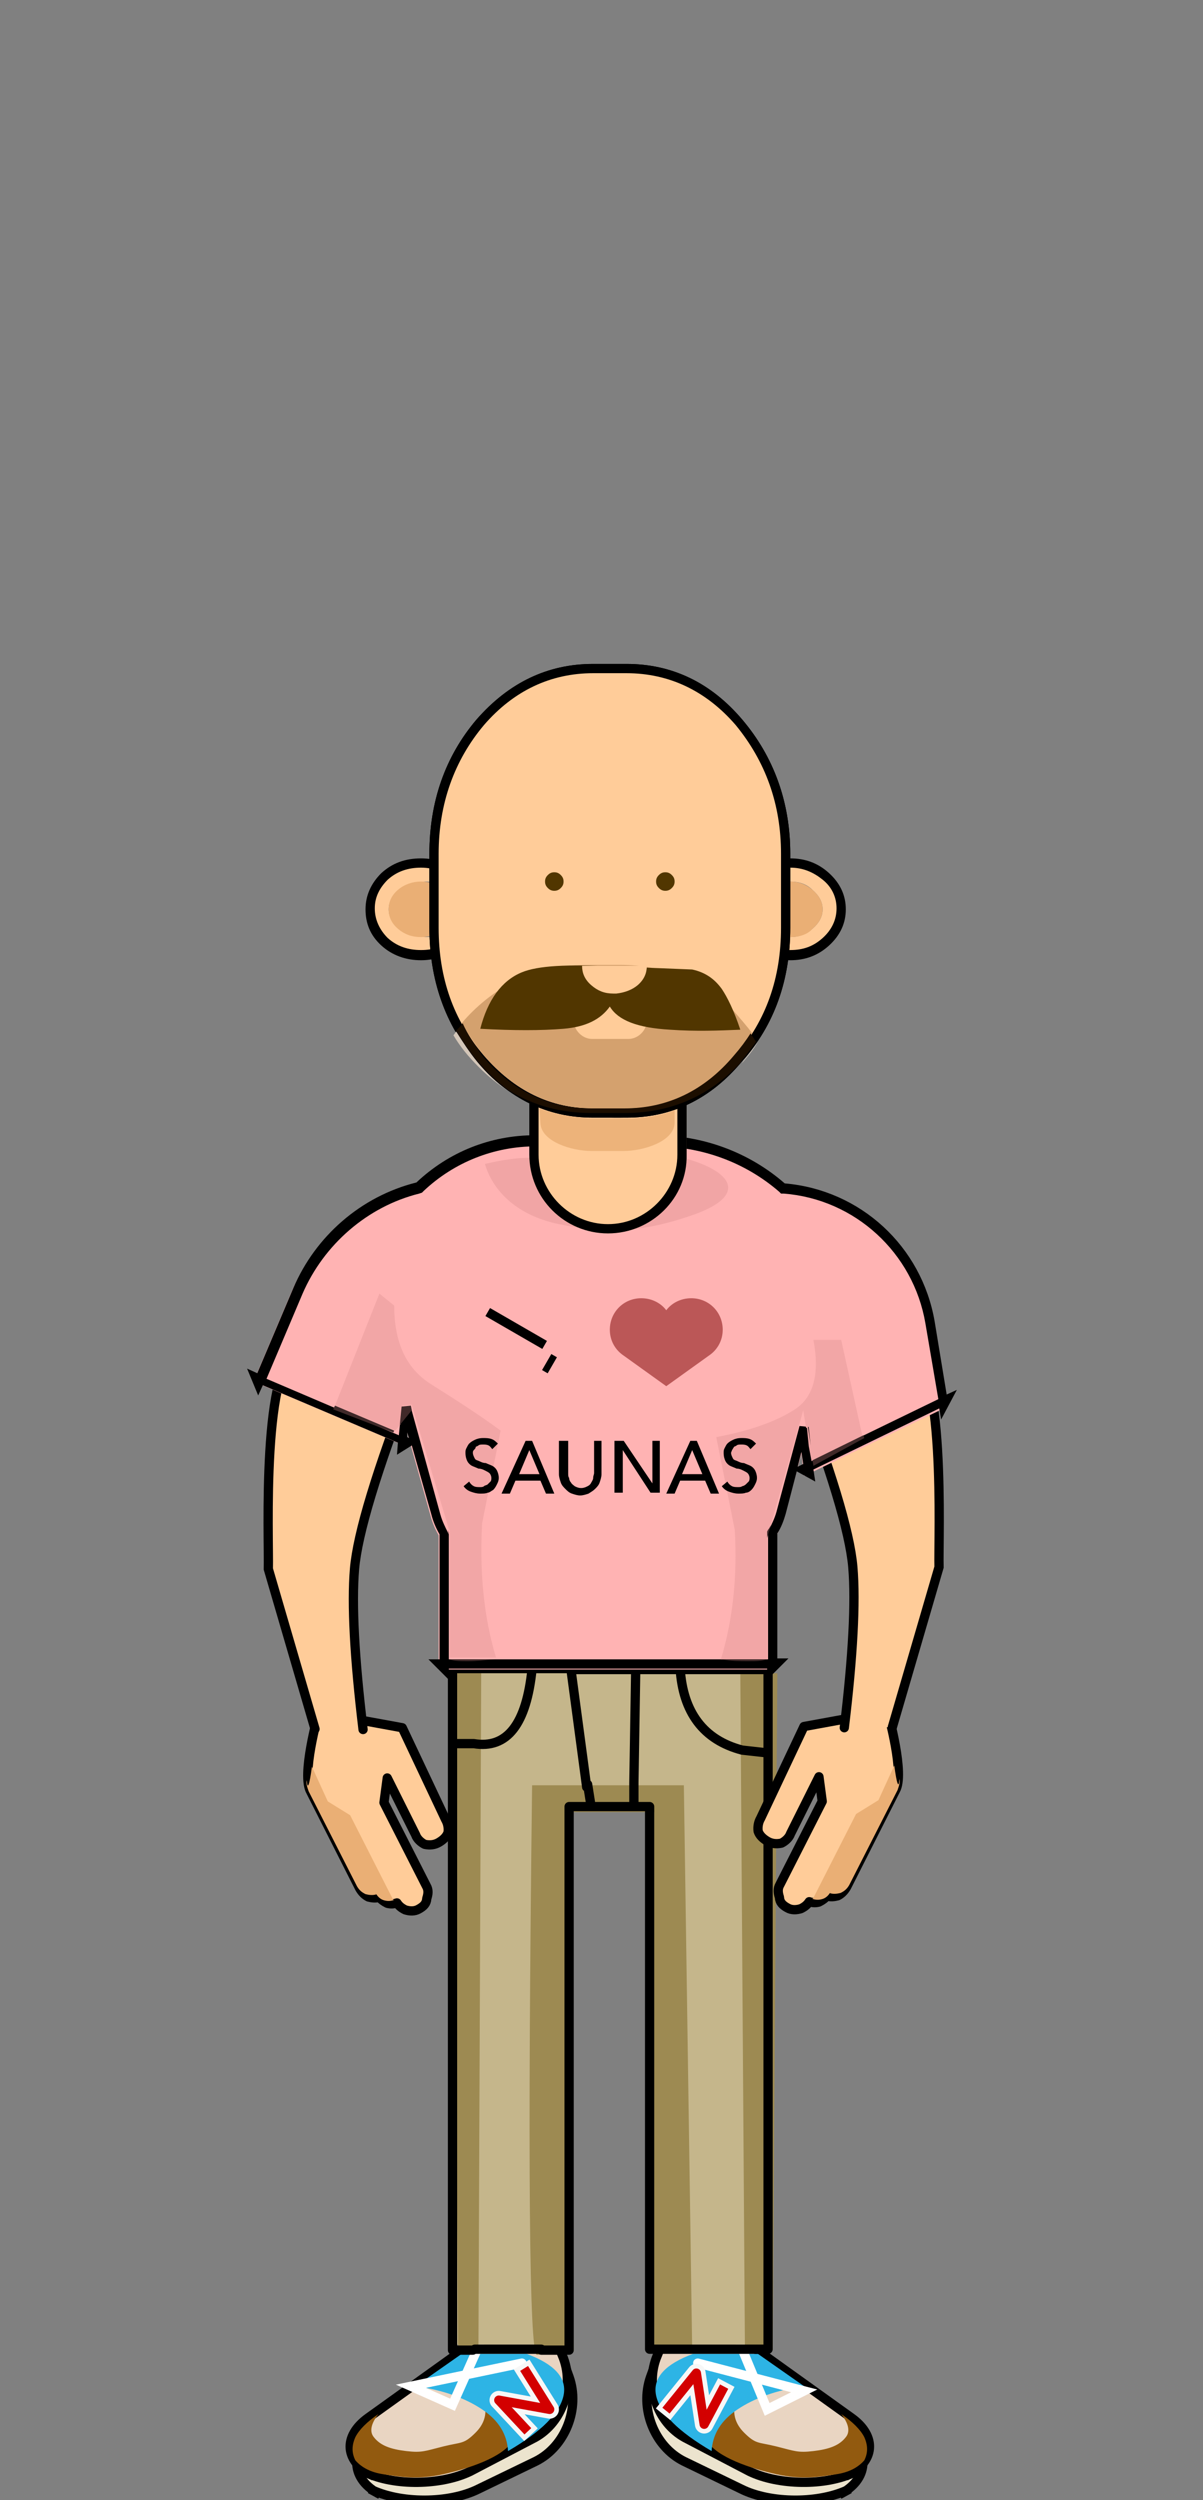 <?xml version="1.0" encoding="utf-8"?>
<!-- Generator: Adobe Illustrator 22.0.1, SVG Export Plug-In . SVG Version: 6.00 Build 0)  -->
<!DOCTYPE svg PUBLIC "-//W3C//DTD SVG 1.1//EN" "http://www.w3.org/Graphics/SVG/1.1/DTD/svg11.dtd">
<svg version="1.1" id="Layer_1" xmlns="http://www.w3.org/2000/svg" xmlns:xlink="http://www.w3.org/1999/xlink" x="0px" y="0px"
	 viewBox="0 0 130 270" style="enable-background:new 0 0 130 270;" xml:space="preserve">
<rect x="0" y="0" width="130" height="270" fill="#808080" stroke="none"/>
<style type="text/css">
	.st0{fill:#ECE4CE;stroke:#000000;stroke-linecap:round;}
	.st1{fill:#E9D5C2;stroke:#000000;stroke-linecap:round;}
	.st2{fill:#925A0F;}
	.st3{fill:#2DB4E5;}
	.st4{fill:none;stroke:#FFFFFF;stroke-linecap:round;}
	.st5{fill:none;stroke:#F7F7F7;stroke-width:2;stroke-linecap:square;stroke-linejoin:round;}
	.st6{fill:none;stroke:#D30000;stroke-linecap:square;stroke-linejoin:round;}
	.st7{fill:#C5B68B;}
	.st8{fill:#9D8A52;}
	.st9{fill:none;stroke:#000000;stroke-linecap:round;stroke-linejoin:round;}
	.st10{fill:#FFCC99;stroke:#000000;stroke-linecap:round;stroke-linejoin:round;}
	.st11{fill:#EAAF75;}
	.st12{fill:#FFCC99;stroke:#000000;stroke-linecap:round;}
	.st13{fill:#FFB3B3;}
	.st14{fill:#F2A6A6;}
	.st15{fill:#402929;}
	.st16{fill:#BB5757;}
	.st17{fill:#F1A5A5;}
	.st18{fill:#FFCC99;}
	.st19{fill:#EDB37A;}
	.st20{fill:#454545;}
	.st21{fill:#D4C6B8;}
	.st22{fill:#D4A16E;}
	.st23{fill:#1C0E00;}
	.st24{fill:#513600;}
</style>
<title>sasha</title>
<desc>Created with Sketch.</desc>
<g id="Page-1">
	<g id="Artboard-Copy" transform="translate(-908, -197)">
		<g id="sasha" transform="translate(901, 198)">
			<g id="shoe" transform="translate(18, 178)">
				<path id="Rectangle-50" class="st0" d="M46.9,86.8c3.2-1.6,4.8-5.7,3.6-9.1l-0.4-1.1c-1.3-3.4-4.7-4.4-7.6-2.3l-12.9,9.3
					c-2.9,2.1-2.7,5.2,0.5,6.8L29,89.8c3.2,1.6,8.5,1.6,11.7,0L46.9,86.8z"/>
				<path id="Rectangle-50_1_" class="st1" d="M46.5,84.4c3.1-1.5,4.6-5.4,3.4-8.7l-0.4-1c-1.2-3.2-4.5-4.2-7.3-2.2l-13.4,9.6
					c-2.8,2-2.6,4.8,0.6,6.3L28.5,88c3.1,1.5,8.2,1.4,11.3-0.1L46.5,84.4z"/>
				<path id="Path-19" class="st2" d="M29.9,81.7c-0.8,1-1,1.9-0.5,2.5c0.7,0.9,1.8,1.3,3.5,1.5s2,0,4-0.5s2.2-0.2,3.5-1.5
					c0.9-0.9,1.2-1.9,1-3c2.7,1.4,3.7,2.7,3,3.9c-1.1,1.8-4.8,3-7.5,3.6s-4.6,0.3-6.5,0c-1.3-0.2-2.3-0.7-3-1.5
					c-0.4-0.8-0.4-1.6,0-2.5C27.8,83.4,28.7,82.5,29.9,81.7z"/>
				<path id="Path-20" class="st3" d="M43.9,85.7c-0.1-1.8-1-3.3-2.8-4.5s-4.2-2.1-7.2-2.5l5-3.5h7c3,1.1,4.4,2.6,4,4.5
					S47.5,83.6,43.9,85.7z"/>
				<polyline id="Path-10" class="st4" points="40.8,74.2 37.9,80.7 33.4,78.7 45.4,76.2 				"/>
				<g id="Path-21">
					<g>
						<polyline id="path-1" class="st5" points="45.7,83.2 42.9,80.2 48.4,81.2 45.9,77.2 						"/>
					</g>
					<g>
						<polyline id="path-1_1_" class="st6" points="45.7,83.2 42.9,80.2 48.4,81.2 45.9,77.2 						"/>
					</g>
				</g>
			</g>
			
				<g id="shoe-copy" transform="translate(62, 188) scale(-1, 1) translate(-62, -188) translate(50, 178)">
				<path id="Rectangle-50_2_" class="st0" d="M-6.9,86.8c3.2-1.6,4.8-5.7,3.6-9.1l-0.4-1.1c-1.3-3.4-4.7-4.4-7.6-2.3l-12.9,9.3
					c-2.9,2.1-2.7,5.2,0.5,6.8l-1.1-0.6c3.2,1.6,8.5,1.6,11.7,0L-6.9,86.8z"/>
				<path id="Rectangle-50_3_" class="st1" d="M-7.3,84.4c3.1-1.5,4.6-5.4,3.4-8.7l-0.4-1c-1.2-3.2-4.5-4.2-7.3-2.2L-25,82.1
					c-2.8,2-2.6,4.8,0.6,6.3l-0.9-0.4c3.1,1.5,8.2,1.4,11.3-0.1L-7.3,84.4z"/>
				<path id="Path-19_1_" class="st2" d="M-23.9,81.7c-0.8,1-1,1.9-0.5,2.5c0.7,0.9,1.8,1.3,3.5,1.5s2,0,4-0.5s2.2-0.2,3.5-1.5
					c0.9-0.9,1.2-1.9,1-3c2.7,1.4,3.7,2.7,3,3.9c-1.1,1.8-4.8,3-7.5,3.6s-4.6,0.3-6.5,0c-1.3-0.2-2.3-0.7-3-1.5
					c-0.4-0.8-0.4-1.6,0-2.5C-26,83.4-25.1,82.5-23.9,81.7z"/>
				<path id="Path-20_1_" class="st3" d="M-9.9,85.7c-0.1-1.8-1-3.3-2.8-4.5s-4.2-2.1-7.2-2.5l5-3.5h7c3,1.1,4.4,2.6,4,4.5
					S-6.3,83.6-9.9,85.7z"/>
				<polyline id="Path-10_1_" class="st4" points="-13,74.2 -15.9,81.2 -19.9,79.2 -8.4,76.2 				"/>
				
					<g id="Path-21_1_" transform="translate(18.75, 9) scale(1, -1) rotate(71) translate(-18.75, -9) ">
					<g>
						<polyline id="path-2" class="st5" points="-57.3,14.3 -60.1,11.3 -54.6,12.3 -57.1,8.3 						"/>
					</g>
					<g>
						<polyline id="path-2_1_" class="st6" points="-57.3,14.3 -60.1,11.3 -54.6,12.3 -57.1,8.3 						"/>
					</g>
				</g>
			</g>
			<g id="pants" transform="translate(29, 108)">
				<polygon id="pant" class="st7" points="60.9,71.2 27,71.2 27,144.2 39,144.2 39,86.2 48,86.2 48,144.2 60.9,144.2 				"/>
				<path id="shadow" class="st8" d="M58,71.7l0.5,73.1h3L62,71.7C62,71.7,58,71.7,58,71.7z M35.5,83.8C35,124.6,35.2,145,36,145.3
					c0.2,0,1.5-0.1,4-0.4l-0.5-58.2h9.2v58.1h4.1l-0.9-61L35.5,83.8L35.5,83.8z M30,71.7l-3-0.5l0.5,73.6h2.2L30,71.7z"/>
				<path id="pant-lines" class="st9" d="M39.7,71.2h-4.2c-0.6,6-2.7,8.7-6.3,8.1h-2 M36.5,144.7h-7.2 M41.4,84l-1.7-12.7h11.6h6.9
					H61v8.8v64.6h-2.8h-7.7h-2.3V86.1h-1.8h-4.7h-2.2v58.7h-3 M35.5,71.2h-8.6v8.4v65.2h2.2 M51.5,71.2c0.3,4.7,2.5,7.7,6.7,8.8
					l2.7,0.3 M46.7,71.2l-0.2,12.3v2.1 M41.5,83.7l0.3,1.9"/>
			</g>
			
				<g id="arm1" transform="translate(70.778, 103.376) scale(-1, 1) rotate(-15) translate(-70.778, -103.376) translate(58.778, 71.876)">
				
					<g id="Group" transform="translate(8.047, 50.408) rotate(-4) translate(-8.047, -50.408) translate(1.547, 38.408)">
					<path id="Layer0_17_MEMBER_3_MEMBER_0_MEMBER_1_1_STROKES" class="st10" d="M-36.8,63.5l1.2,10.9c0.1,0.5,0,1-0.2,1.4
						c-0.3,0.4-0.8,0.6-1.3,0.7s-1,0-1.5-0.3c-0.3-0.3-0.6-0.8-0.6-1.3l-0.9-6.8l-1.2,2.4l1.4,10c0.1,0.5-0.1,0.9-0.4,1.3
						c-0.2,0.5-0.6,0.7-1.2,0.8c-0.5,0.1-1-0.1-1.4-0.4c-0.3-0.3-0.5-0.6-0.6-1c-0.4,0-0.7-0.1-1-0.3c-0.3-0.3-0.5-0.6-0.6-0.9
						c-0.4,0-0.8-0.2-1.1-0.4c-0.3-0.3-0.5-0.7-0.6-1.2l-1.6-11.6c-0.4-2,3.4-7.5,3.6-7.8L-36.8,63.5z"/>
					<path id="Shape" class="st11" d="M-47.4,64.3c-0.9,1.8-1.3,2.3-1,1.2c-0.2,0.3-0.2,0.7-0.2,1.2l1.6,11.4
						c0.1,0.5,0.3,0.8,0.6,1.1c0.3,0.2,0.7,0.4,1.1,0.4c-0.1-0.1-0.1-0.2-0.1-0.4c0,0.1,0,0.3,0.1,0.4c0.1,0.4,0.3,0.7,0.6,0.9
						c0.3,0.2,0.6,0.3,1,0.3c-0.1-0.1-0.1-0.1-0.1-0.2l-1.4-10l-1.8-2.2L-47.4,64.3z"/>
				</g>
				<path id="Rectangle-49" class="st12" d="M-40.8,102.4l-0.4-18c0.9-3,5.1-22.2,9.6-22.2l10.7,6.4c-6.2,8.5-10,14.6-11.3,18.2
					c-1.3,3.6-2.5,9.3-3.6,17"/>
			</g>
			
				<g id="arm1_1_" transform="translate(19.744, 103.532) rotate(-15) translate(-19.744, -103.532) translate(7.744, 72.032)">
				
					<g id="Group_1_" transform="translate(8.047, 50.408) rotate(-4) translate(-8.047, -50.408) translate(1.547, 38.408)">
					<path id="Layer0_17_MEMBER_3_MEMBER_0_MEMBER_1_1_STROKES_1_" class="st10" d="M14.1,81l1.2,10.9c0.1,0.5,0,1-0.2,1.4
						c-0.3,0.4-0.8,0.6-1.3,0.7s-1,0-1.5-0.3c-0.3-0.3-0.6-0.8-0.6-1.3l-0.9-6.8L9.6,88L11,98c0.1,0.5-0.1,0.9-0.4,1.3
						c-0.2,0.5-0.6,0.7-1.2,0.8c-0.5,0.1-1-0.1-1.4-0.4c-0.3-0.3-0.5-0.6-0.6-1c-0.4,0-0.7-0.1-1-0.3c-0.3-0.3-0.5-0.6-0.6-0.9
						c-0.4,0-0.8-0.2-1.1-0.4c-0.3-0.3-0.5-0.7-0.6-1.2L2.5,84.3c-0.4-2,3.4-7.5,3.6-7.8L14.1,81z"/>
					<path id="Shape_1_" class="st11" d="M3.5,81.8c-0.9,1.8-1.3,2.3-1,1.2c-0.2,0.3-0.2,0.7-0.2,1.2l1.6,11.4
						c0.1,0.5,0.3,0.8,0.6,1.1c0.3,0.2,0.7,0.4,1.1,0.4c-0.1-0.1-0.1-0.2-0.1-0.4c0,0.1,0,0.3,0.1,0.4c0.1,0.4,0.3,0.7,0.6,0.9
						c0.3,0.2,0.6,0.3,1,0.3c-0.1-0.1-0.1-0.1-0.1-0.2l-1.4-10l-1.8-2.2L3.5,81.8z"/>
				</g>
				<path id="Rectangle-49_1_" class="st12" d="M11.3,116.4l-0.4-18c0.9-3,5.1-22.2,9.6-22.2l10.7,6.4c-6.2,8.5-10,14.6-11.3,18.2
					c-1.3,3.6-2.5,9.3-3.6,17"/>
			</g>
			<g>
				<path class="st13" d="M51,153.7l2.5,8.9c0.2,0.8,0.5,1.5,0.9,2.2v14.5h36.5v-14.5c0.4-0.7,0.7-1.4,0.9-2.1l1.8-6.7l0.3,2.4
					l15.5-7.5l-1.5-9c-1.4-8.1-8.1-14.2-16.2-14.9c-3.8-3.3-8.7-5.2-14-5.2h-13c-4.9,0-9.4,1.9-12.8,5.1
					c-5.9,1.5-10.8,5.7-13.3,11.4l-4.2,9.9l16.5,7L51,153.7"/>
				<path d="M89.9,180.4v-1.2H55.5v1.2l-2.2-2.2h1.2v-13.5c-0.4-0.7-0.7-1.4-0.9-2.2l-2.1-7.4l-1.6,1l0.1-1.3l-14.6-6.2l0,0
					l-0.5,1.1l-1.2-2.9l1.1,0.5l3.9-9.2c2.4-5.6,7.3-9.9,13.3-11.4l0,0c3.5-3.3,8-5.1,12.8-5.1h13c5.1,0,10.1,1.8,14,5.2
					c8.2,0.7,14.8,6.8,16.2,14.9l1.3,7.9l1.1-0.5l-1.7,3.2l-0.2-1.2l-13.6,6.6l0.2,1.3l-2-1.1l-1.2,4.6c-0.2,0.7-0.5,1.5-0.9,2.1
					v13.5h1.2L89.9,180.4 M55.5,178.2H90v-13.8l0.1-0.2c0.3-0.6,0.6-1.2,0.8-1.9l2.5-9.3l1,0.1l0.4,3.6l13.6-6.6l-1.4-8.2
					c-1.3-7.6-7.6-13.4-15.3-14h-0.3l-0.2-0.2c-3.7-3.2-8.4-4.9-13.3-4.9h-13c-4.5,0-8.8,1.7-12.1,4.8l-0.2,0.2l-0.3,0.1
					c-5.6,1.4-10.3,5.5-12.6,10.8l-3.9,9.2l14.3,6.1l0.3-2.9l1-0.1l3.2,11.6c0.2,0.7,0.5,1.3,0.8,1.9l0.1,0.2L55.5,178.2
					 M93.6,155.8l-0.4,1.6l0.6-0.3L93.6,155.8 M51,154.2l0.2,0.1l-0.2-0.6V154.2"/>
				<path class="st14" d="M48,138.7l-4.8,12.1l6.5,2.7l0.6-0.7l0.2-2l1-0.1l0.1,0.4l0,0l3.9,13l0,0l0.1,0.2V178h5l0,0
					c-1.3-4.3-1.8-9.2-1.5-14.5l2-10c-2.3-1.7-4.8-3.3-7.5-5s-4-4.5-4-8.5L48,138.7"/>
				<path class="st15" d="M55.4,164.2l0.1,0.5v13.5c0.6,0.2,1.3,0.2,2.1,0.2s1.8-0.1,2.9-0.2h-5v-13.7L55.4,164.2
					C55.4,164.3,55.4,164.3,55.4,164.2 M43.2,150.8l-0.2,0.4l6.5,2.5l0.1-0.2L43.2,150.8 M51.4,150.8l-1,0.1l-0.2,2l1.3-1.6
					L51.4,150.8"/>
				<path class="st14" d="M97.9,143.7h-3c0.7,3.7,0,6.2-2,7.5s-4.8,2.3-8.5,3l2,10c0.3,5-0.2,9.7-1.5,14l0,0h5l0,0v-13v-0.1v-0.7
					l0.1-0.2c0.1-0.2,0.2-0.4,0.3-0.5l2.3-8.1l0.7-2.5l0,0l0.5-1.8l0.3,1.9h0.1l0.2,2l0.3,1.6l5.5-2.7L97.9,143.7"/>
				<path class="st15" d="M89.9,178.2h-5c1.1,0.2,2.1,0.2,2.9,0.2S89.3,178.4,89.9,178.2 M90.3,163.7c-0.1,0.2-0.2,0.4-0.3,0.5
					l-0.1,0.2v0.7L90.3,163.7 M100.3,154l-5.5,2.7l0.1,0.6l5.5-3L100.3,154 M94.3,153.1l0.3,2l-0.2-2H94.3 M93.3,153l-0.7,2.5
					L93.3,153L93.3,153"/>
				<rect x="62.3" y="138.9" transform="matrix(0.5 -0.866 0.866 0.5 -91.982 125.629)" width="1" height="7.1"/>
				<rect x="65.4" y="145.9" transform="matrix(0.5 -0.866 0.866 0.5 -93.473 130.646)" width="2" height="0.7"/>
				<path d="M57.7,159c0.1,0.2,0.3,0.4,0.5,0.5s0.4,0.1,0.7,0.1c0.1,0,0.3,0,0.4-0.1s0.3-0.1,0.4-0.2s0.2-0.2,0.3-0.3
					c0.1-0.1,0.1-0.3,0.1-0.4c0-0.2-0.1-0.4-0.2-0.5s-0.3-0.2-0.5-0.3s-0.4-0.2-0.7-0.2c-0.2-0.1-0.5-0.2-0.7-0.3s-0.4-0.3-0.5-0.5
					s-0.2-0.5-0.2-0.9c0-0.2,0-0.3,0.1-0.5s0.2-0.4,0.3-0.5c0.2-0.2,0.4-0.3,0.6-0.4c0.2-0.1,0.5-0.2,0.9-0.2c0.3,0,0.6,0,0.9,0.1
					s0.5,0.3,0.7,0.5l-0.6,0.6c-0.1-0.1-0.2-0.3-0.4-0.4c-0.2-0.1-0.4-0.1-0.6-0.1s-0.4,0-0.5,0.1s-0.3,0.1-0.3,0.2
					s-0.1,0.2-0.2,0.3s-0.1,0.2-0.1,0.3c0,0.2,0.1,0.4,0.2,0.6c0.1,0.2,0.3,0.2,0.5,0.3s0.4,0.2,0.7,0.2c0.2,0.1,0.5,0.2,0.7,0.3
					s0.4,0.3,0.5,0.5s0.2,0.5,0.2,0.8s-0.1,0.5-0.2,0.7s-0.2,0.4-0.4,0.6c-0.2,0.1-0.4,0.3-0.6,0.3c-0.2,0.1-0.5,0.1-0.8,0.1
					c-0.4,0-0.7-0.1-1-0.2s-0.6-0.3-0.8-0.6L57.7,159z"/>
				<path d="M63.8,154.6h0.7l2.4,5.7H66l-0.6-1.4h-2.7l-0.6,1.4h-0.9L63.8,154.6z M65.3,158.2l-1.1-2.6l0,0l-1.1,2.6H65.3z"/>
				<path d="M68.4,154.6v3.5c0,0.2,0,0.4,0.1,0.5c0,0.2,0.1,0.4,0.2,0.5c0.1,0.2,0.3,0.3,0.4,0.4c0.2,0.1,0.4,0.2,0.7,0.2
					s0.5-0.1,0.7-0.2c0.2-0.1,0.3-0.2,0.4-0.4s0.2-0.3,0.2-0.5s0.1-0.4,0.1-0.5v-3.5H72v3.6c0,0.3-0.1,0.6-0.2,0.9
					c-0.1,0.3-0.3,0.5-0.5,0.7s-0.4,0.3-0.7,0.5c-0.3,0.1-0.6,0.2-0.9,0.2s-0.6-0.1-0.9-0.2c-0.3-0.1-0.5-0.3-0.7-0.5
					s-0.4-0.4-0.5-0.7s-0.2-0.6-0.2-0.9v-3.6H68.4z"/>
				<polygon points="73.4,154.6 74.4,154.6 77.5,159.2 77.5,159.2 77.5,154.6 78.3,154.6 78.3,160.2 77.3,160.2 74.3,155.6 
					74.3,155.6 74.3,160.2 73.4,160.2 				"/>
				<path d="M81.6,154.6h0.7l2.4,5.7h-0.9l-0.6-1.4h-2.7l-0.6,1.4H79L81.6,154.6z M82.9,158.2l-1.1-2.6l0,0l-1.1,2.6H82.9z"/>
				<path d="M85.6,159c0.1,0.2,0.3,0.4,0.5,0.5s0.4,0.1,0.7,0.1c0.1,0,0.3,0,0.4-0.1c0.1,0,0.3-0.1,0.4-0.2s0.2-0.2,0.3-0.3
					c0.1-0.1,0.1-0.3,0.1-0.4c0-0.2-0.1-0.4-0.2-0.5s-0.3-0.2-0.5-0.3s-0.4-0.2-0.7-0.2c-0.2-0.1-0.5-0.2-0.7-0.3s-0.4-0.3-0.5-0.5
					s-0.2-0.5-0.2-0.9c0-0.2,0-0.3,0.1-0.5s0.2-0.4,0.3-0.5c0.2-0.2,0.4-0.3,0.6-0.4c0.2-0.1,0.5-0.2,0.9-0.2c0.3,0,0.6,0,0.9,0.1
					s0.5,0.3,0.7,0.5l-0.6,0.6c-0.1-0.1-0.2-0.3-0.4-0.4c-0.2-0.1-0.4-0.1-0.6-0.1s-0.4,0-0.5,0.1s-0.3,0.1-0.3,0.2
					c-0.1,0.1-0.1,0.2-0.2,0.3c0,0.1-0.1,0.2-0.1,0.3c0,0.2,0.1,0.4,0.2,0.6s0.3,0.2,0.5,0.3s0.4,0.2,0.7,0.2
					c0.2,0.1,0.5,0.2,0.7,0.3s0.4,0.3,0.5,0.5s0.2,0.5,0.2,0.8s-0.1,0.5-0.2,0.7s-0.2,0.4-0.4,0.6s-0.4,0.3-0.6,0.3
					c-0.2,0.1-0.5,0.1-0.8,0.1c-0.4,0-0.7-0.1-1-0.2s-0.6-0.3-0.8-0.6L85.6,159z"/>
				<path class="st16" d="M74.4,145.4c-0.9-0.6-1.5-1.6-1.5-2.8c0-1.9,1.5-3.4,3.4-3.4c1.1,0,2.1,0.5,2.7,1.3
					c0.6-0.8,1.6-1.3,2.7-1.3c1.9,0,3.4,1.5,3.4,3.4c0,1.2-0.6,2.2-1.5,2.8l-4.6,3.3L74.4,145.4z"/>
				<path class="st17" d="M65.4,124.2c-1-0.3-3-0.2-6,0.5c0.8,2.7,3.2,5.5,8,6.5s8.8,1,14.5-1s4.5-4.5-0.5-6
					C78.1,124.2,72.7,124.2,65.4,124.2z"/>
				<path class="st18" d="M72.7,108.2c4.7,0,8.5,3.8,8.5,8.5v7c0,4.7-3.8,8.5-8.5,8.5s-8.5-3.8-8.5-8.5v-7
					C64.3,112,68,108.2,72.7,108.2"/>
				<path d="M72.7,132.2c-4.7,0-8.5-3.8-8.5-8.5v-7c0-4.7,3.8-8.5,8.5-8.5s8.5,3.8,8.5,8.5v7C81.3,128.4,77.4,132.2,72.7,132.2
					 M72.7,109.2c-4.1,0-7.5,3.4-7.5,7.5v7c0,4.1,3.4,7.5,7.5,7.5s7.5-3.4,7.5-7.5v-7C80.3,112.6,76.9,109.2,72.7,109.2"/>
				<path class="st19" d="M65.3,118.7l0.1,1.6c0.1,2,3.4,3,5.5,3h3.5c2.1,0,5.4-1,5.5-3v-1.4c-1.6,0.6-3.4,0.9-5.2,0.9h-0.6
					c-0.1,0-0.2,0-0.3,0c-0.1,0-0.2,0-0.3,0H71C69.1,119.7,67.1,119.4,65.3,118.7"/>
				<path d="M73.9,119.7c-0.7,0-1.5,0-2.3-0.1l-4.8-0.5h-0.1c-2.8-1-5.9-5.2-9.5-12.6c-0.1-0.2-0.2-0.3-0.2-0.5
					c-0.3-0.3-0.6-0.5-0.8-0.9c-1.6-1.7-2.5-3.6-2.7-5.7c0-0.3-0.1-1,0.4-1.1s0.8,0.4,1.4,1.5c0.4,0.9,1.2,2.7,2.5,5.5l0.7,0.5
					c1-1.7,2.1-3.6,3.3-5.6c0.9-1.5,2.5-2.3,4.7-2.6c1.1-0.1,2.1-0.1,2.9,0.1l-0.2,1c-0.8-0.2-1.7-0.2-2.6-0.1
					c-1.9,0.2-3.2,0.9-3.9,2.1c-1.3,2.1-2.5,4.2-3.6,6c-0.1,0.1-0.2,0.2-0.3,0.2h-0.1c3.2,6.4,6,10.1,8.4,11l4.7,0.5
					c3.4,0.2,6,0,7.5-0.7c1.1-0.4,3.2-2.6,7.5-10.2c1.3-2.3,2.5-4.6,3.6-6.9l-5,4.7c-0.1,0.1-0.3,0.2-0.5,0.1
					c-0.2,0-0.3-0.2-0.3-0.3c-0.4-1.1-1-2.1-2-3.2c-1.8-2.1-4-3.1-6.7-3.1v-1c2.9,0,5.4,1.1,7.5,3.4c0.8,0.9,1.4,1.9,1.9,2.8
					l6.3-5.6c0.2-0.2,0.4-0.2,0.6,0c0.2,0.1,0.3,0.4,0.2,0.6c-1.4,3-3,6.1-4.8,9.2c-3.6,6.4-6.2,9.9-8,10.6
					C78.3,119.4,76.4,119.7,73.9,119.7"/>
				<path class="st20" d="M79.9,108.5L79.9,108.5l-16-0.8c-0.3,0-0.5-0.2-0.5-0.5s0.2-0.5,0.5-0.5l16,0.8c0.3,0,0.5,0.2,0.5,0.5
					S80.3,108.5,79.9,108.5"/>
				<path d="M78.9,109.3L78.9,109.3l-12-0.6c-0.3,0-0.5-0.2-0.5-0.5s0.3-0.5,0.5-0.5l12,0.6c0.3,0,0.5,0.2,0.5,0.5
					S79.3,109.3,78.9,109.3"/>
				<polyline class="st18" points="60.6,109.1 60.3,108.2 62,107.6 62.3,108.5 60.6,109.1 				"/>
				<path class="st18" d="M52.5,92.2c-1.5,0-2.8,0.5-3.9,1.5c-1,1-1.6,2.1-1.6,3.5s0.5,2.6,1.6,3.6s2.4,1.5,3.9,1.5s2.8-0.5,3.8-1.5
					c1.1-1,1.7-2.2,1.7-3.6s-0.6-2.5-1.7-3.5C55.3,92.7,54,92.2,52.5,92.2z M57,97.2c0,0.8-0.4,1.5-1.2,2.1s-1.7,0.9-2.8,0.9
					s-2-0.3-2.8-0.9S49,98,49,97.2s0.4-1.5,1.2-2.1s1.8-0.9,2.8-0.9s2,0.3,2.8,0.9S57,96.4,57,97.2z"/>
				<path class="st11" d="M54.9,99.3c0.7-0.6,1.1-1.3,1.1-2.1s-0.4-1.5-1.1-2.1c-0.7-0.6-1.5-0.9-2.4-0.9s-1.8,0.3-2.5,0.9
					s-1,1.3-1,2.1s0.3,1.5,1,2.1s1.5,0.9,2.5,0.9S54.3,99.9,54.9,99.3z"/>
				<path d="M52.5,102.7c-1.6,0-3.1-0.5-4.3-1.6s-1.7-2.4-1.7-3.9s0.6-2.8,1.7-3.9c1.2-1.1,2.6-1.6,4.3-1.6c1.6,0,3,0.5,4.2,1.6
					s1.8,2.4,1.8,3.9s-0.6,2.8-1.8,3.9S54,102.7,52.5,102.7z M52.5,92.7c-1.4,0-2.6,0.4-3.6,1.3c-0.9,0.9-1.4,1.9-1.4,3.1
					s0.5,2.3,1.4,3.2c1,0.9,2.2,1.3,3.6,1.3c1.4,0,2.5-0.4,3.5-1.3s1.5-2,1.5-3.2S57,94.8,56,94C55,93.2,53.9,92.7,52.5,92.7z"/>
				<path class="st18" d="M92.4,92.2c-1.5,0-2.8,0.5-3.9,1.5c-1,1-1.6,2.1-1.6,3.5s0.5,2.6,1.6,3.6s2.4,1.5,3.9,1.5s2.8-0.5,3.8-1.5
					c1.1-1,1.7-2.2,1.7-3.6s-0.6-2.5-1.7-3.5C95.3,92.7,93.9,92.2,92.4,92.2z M95.9,97.2c0,0.8-0.4,1.5-1.1,2.1s-1.5,0.9-2.4,0.9
					s-1.8-0.3-2.5-0.9s-1-1.3-1-2.1s0.3-1.5,1-2.1s1.5-0.9,2.5-0.9s1.8,0.3,2.4,0.9C95.5,95.7,95.9,96.4,95.9,97.2z"/>
				<path class="st11" d="M94.8,99.3c0.7-0.6,1.1-1.3,1.1-2.1s-0.4-1.5-1.1-2.1s-1.5-0.9-2.4-0.9s-1.8,0.3-2.5,0.9s-1,1.3-1,2.1
					s0.3,1.5,1,2.1s1.5,0.9,2.5,0.9S94.3,99.9,94.8,99.3z"/>
				<path d="M92.4,102.7c-1.6,0-3.1-0.5-4.3-1.6c-1.2-1.1-1.7-2.4-1.7-3.9s0.6-2.8,1.7-3.9c1.2-1.1,2.6-1.6,4.3-1.6
					c1.6,0,3,0.5,4.2,1.6s1.8,2.4,1.8,3.9s-0.6,2.8-1.8,3.9C95.4,102.2,94,102.7,92.4,102.7z M92.4,92.7c-1.4,0-2.6,0.4-3.6,1.3
					c-0.9,0.9-1.4,1.9-1.4,3.1s0.5,2.3,1.4,3.2c1,0.9,2.2,1.3,3.6,1.3s2.5-0.4,3.5-1.3s1.5-2,1.5-3.2s-0.5-2.3-1.5-3.1
					C94.9,93.2,93.8,92.7,92.4,92.7z"/>
				<path d="M74.7,119.7h-3.6c-4.9,0-9.1-2-12.6-6.1c-3.4-3.9-5.1-8.8-5.1-14.4v-8c0-5.6,1.7-10.5,5.1-14.5c3.5-4,7.7-6,12.6-6h3.6
					c4.9,0,9.1,2,12.5,6s5.2,8.9,5.2,14.5v8c0,5.6-1.7,10.5-5.2,14.4C83.8,117.7,79.6,119.7,74.7,119.7 M71.1,71.7
					c-4.6,0-8.6,1.9-11.8,5.6c-3.2,3.8-4.9,8.5-4.9,13.9v8c0,5.4,1.6,10,4.9,13.8s7.2,5.7,11.8,5.7h3.6c4.6,0,8.5-1.9,11.8-5.7
					c3.3-3.8,4.9-8.4,4.9-13.8v-8c0-5.4-1.7-10-4.9-13.9c-3.2-3.7-7.2-5.6-11.8-5.6H71.1"/>
				<path class="st18" d="M91.9,99.2v-8c0-5.5-1.7-10.2-5.1-14.2c-3.3-3.9-7.4-5.8-12.1-5.8h-3.6c-4.8,0-8.8,1.9-12.2,5.8
					c-3.3,3.9-5,8.7-5,14.2v8c0,5.5,1.7,10.2,5,14.1c3.4,3.9,7.4,5.9,12.2,5.9h3.6c4.8,0,8.8-2,12.1-5.9
					C90.3,109.4,91.9,104.7,91.9,99.2"/>
				<path d="M74.7,119.7h-3.6c-4.9,0-9.1-2-12.6-6.1c-3.4-3.9-5.1-8.8-5.1-14.4v-8c0-5.6,1.7-10.5,5.1-14.5c3.5-4,7.7-6,12.6-6h3.6
					c4.9,0,9.1,2,12.5,6s5.2,8.9,5.2,14.5v8c0,5.6-1.7,10.5-5.2,14.4C83.8,117.7,79.6,119.7,74.7,119.7 M71.1,71.7
					c-4.6,0-8.6,1.9-11.8,5.6c-3.2,3.8-4.9,8.5-4.9,13.9v8c0,5.4,1.6,10,4.9,13.8s7.2,5.7,11.8,5.7h3.6c4.6,0,8.5-1.9,11.8-5.7
					c3.3-3.8,4.9-8.4,4.9-13.8v-8c0-5.4-1.7-10-4.9-13.9c-3.2-3.7-7.2-5.6-11.8-5.6H71.1"/>
				<path class="st21" d="M88.9,111.5c-0.5,0.7-1,1.4-1.6,2.1c0,0.1-0.1,0.1-0.1,0.2C87.8,113.1,88.4,112.4,88.9,111.5
					C88.9,111.6,88.9,111.5,88.9,111.5 M56.3,110.4c-0.1,0.1-0.2,0.3-0.3,0.4c0.7,1.2,1.6,2.3,2.7,3.4c1,1,2.1,1.9,3.2,2.6
					c-1.2-0.8-2.3-1.9-3.3-3.1C57.7,112.6,57,111.5,56.3,110.4"/>
				<path class="st22" d="M74,103.2h-3.6c-4.8,0-8.9,1.7-12.3,5c-0.4,0.4-0.8,0.8-1.2,1.3c0.7,1.2,1.5,2.4,2.4,3.5
					c3.3,3.8,7.2,5.7,11.8,5.7h3.6c4.6,0,8.5-1.9,11.8-5.7c0.7-0.8,1.3-1.6,1.8-2.4c-0.6-0.8-1.3-1.6-2-2.4
					C82.8,104.9,78.8,103.2,74,103.2"/>
				<path class="st23" d="M57,109.5c-0.2,0.3-0.5,0.6-0.7,0.8c0.7,1.2,1.4,2.2,2.3,3.3c1,1.2,2.1,2.2,3.3,3.1
					c2.7,1.7,5.7,2.5,9.1,2.5h3.5c4.8,0,8.9-1.7,12.2-5.1c0.1-0.1,0.2-0.2,0.3-0.3c0-0.1,0.1-0.1,0.1-0.2c0.6-0.7,1.1-1.4,1.6-2.1
					c-0.2-0.3-0.4-0.6-0.6-0.9c-0.5,0.8-1.1,1.6-1.8,2.4c-3.2,3.8-7.2,5.7-11.8,5.7h-3.6c-4.6,0-8.6-1.9-11.8-5.7
					C58.4,111.9,57.5,110.7,57,109.5"/>
				<path class="st24" d="M67.6,94.9c0.2-0.2,0.3-0.4,0.3-0.7s-0.1-0.5-0.3-0.7c-0.2-0.2-0.4-0.3-0.7-0.3s-0.5,0.1-0.7,0.3
					c-0.2,0.2-0.3,0.4-0.3,0.7s0.1,0.5,0.3,0.7c0.2,0.2,0.4,0.3,0.7,0.3S67.4,95.1,67.6,94.9z"/>
				<path class="st24" d="M79.6,94.9c0.2-0.2,0.3-0.4,0.3-0.7s-0.1-0.5-0.3-0.7c-0.2-0.2-0.4-0.3-0.7-0.3s-0.5,0.1-0.7,0.3
					c-0.2,0.2-0.3,0.4-0.3,0.7s0.1,0.5,0.3,0.7c0.2,0.2,0.4,0.3,0.7,0.3S79.4,95.1,79.6,94.9z"/>
				<path class="st18" d="M76.3,107.8c-0.4-0.4-0.9-0.6-1.4-0.6H71c-0.5,0-1,0.2-1.4,0.6s-0.6,0.9-0.6,1.4s0.2,1,0.6,1.4
					s0.9,0.6,1.4,0.6h3.9c0.5,0,1-0.2,1.4-0.6s0.6-0.9,0.6-1.4S76.7,108.2,76.3,107.8z"/>
				<path class="st24" d="M85,105.8c-0.8-1.1-1.8-1.8-3.2-2.1c-4.8-0.2-7.7-0.3-8.5-0.3c-5-0.3-8.2-0.1-9.9,0.6
					c-2.2,0.9-3.7,3-4.5,6.1c3.6,0.2,6.6,0.2,9,0s4-1,5-2.4c0.9,1.5,3,2.3,6.5,2.5c2.8,0.2,5.3,0.1,7.6,0
					C86.3,108.1,85.6,106.7,85,105.8z"/>
				<path class="st18" d="M75.9,105.4c0.7-0.6,1-1.3,1-2.1l0,0h-7l0,0c0,0.8,0.3,1.5,1,2.1s1.4,0.9,2.4,0.9h0.3
					C74.5,106.2,75.3,105.9,75.9,105.4z"/>
			</g>
		</g>
	</g>
</g>
</svg>
